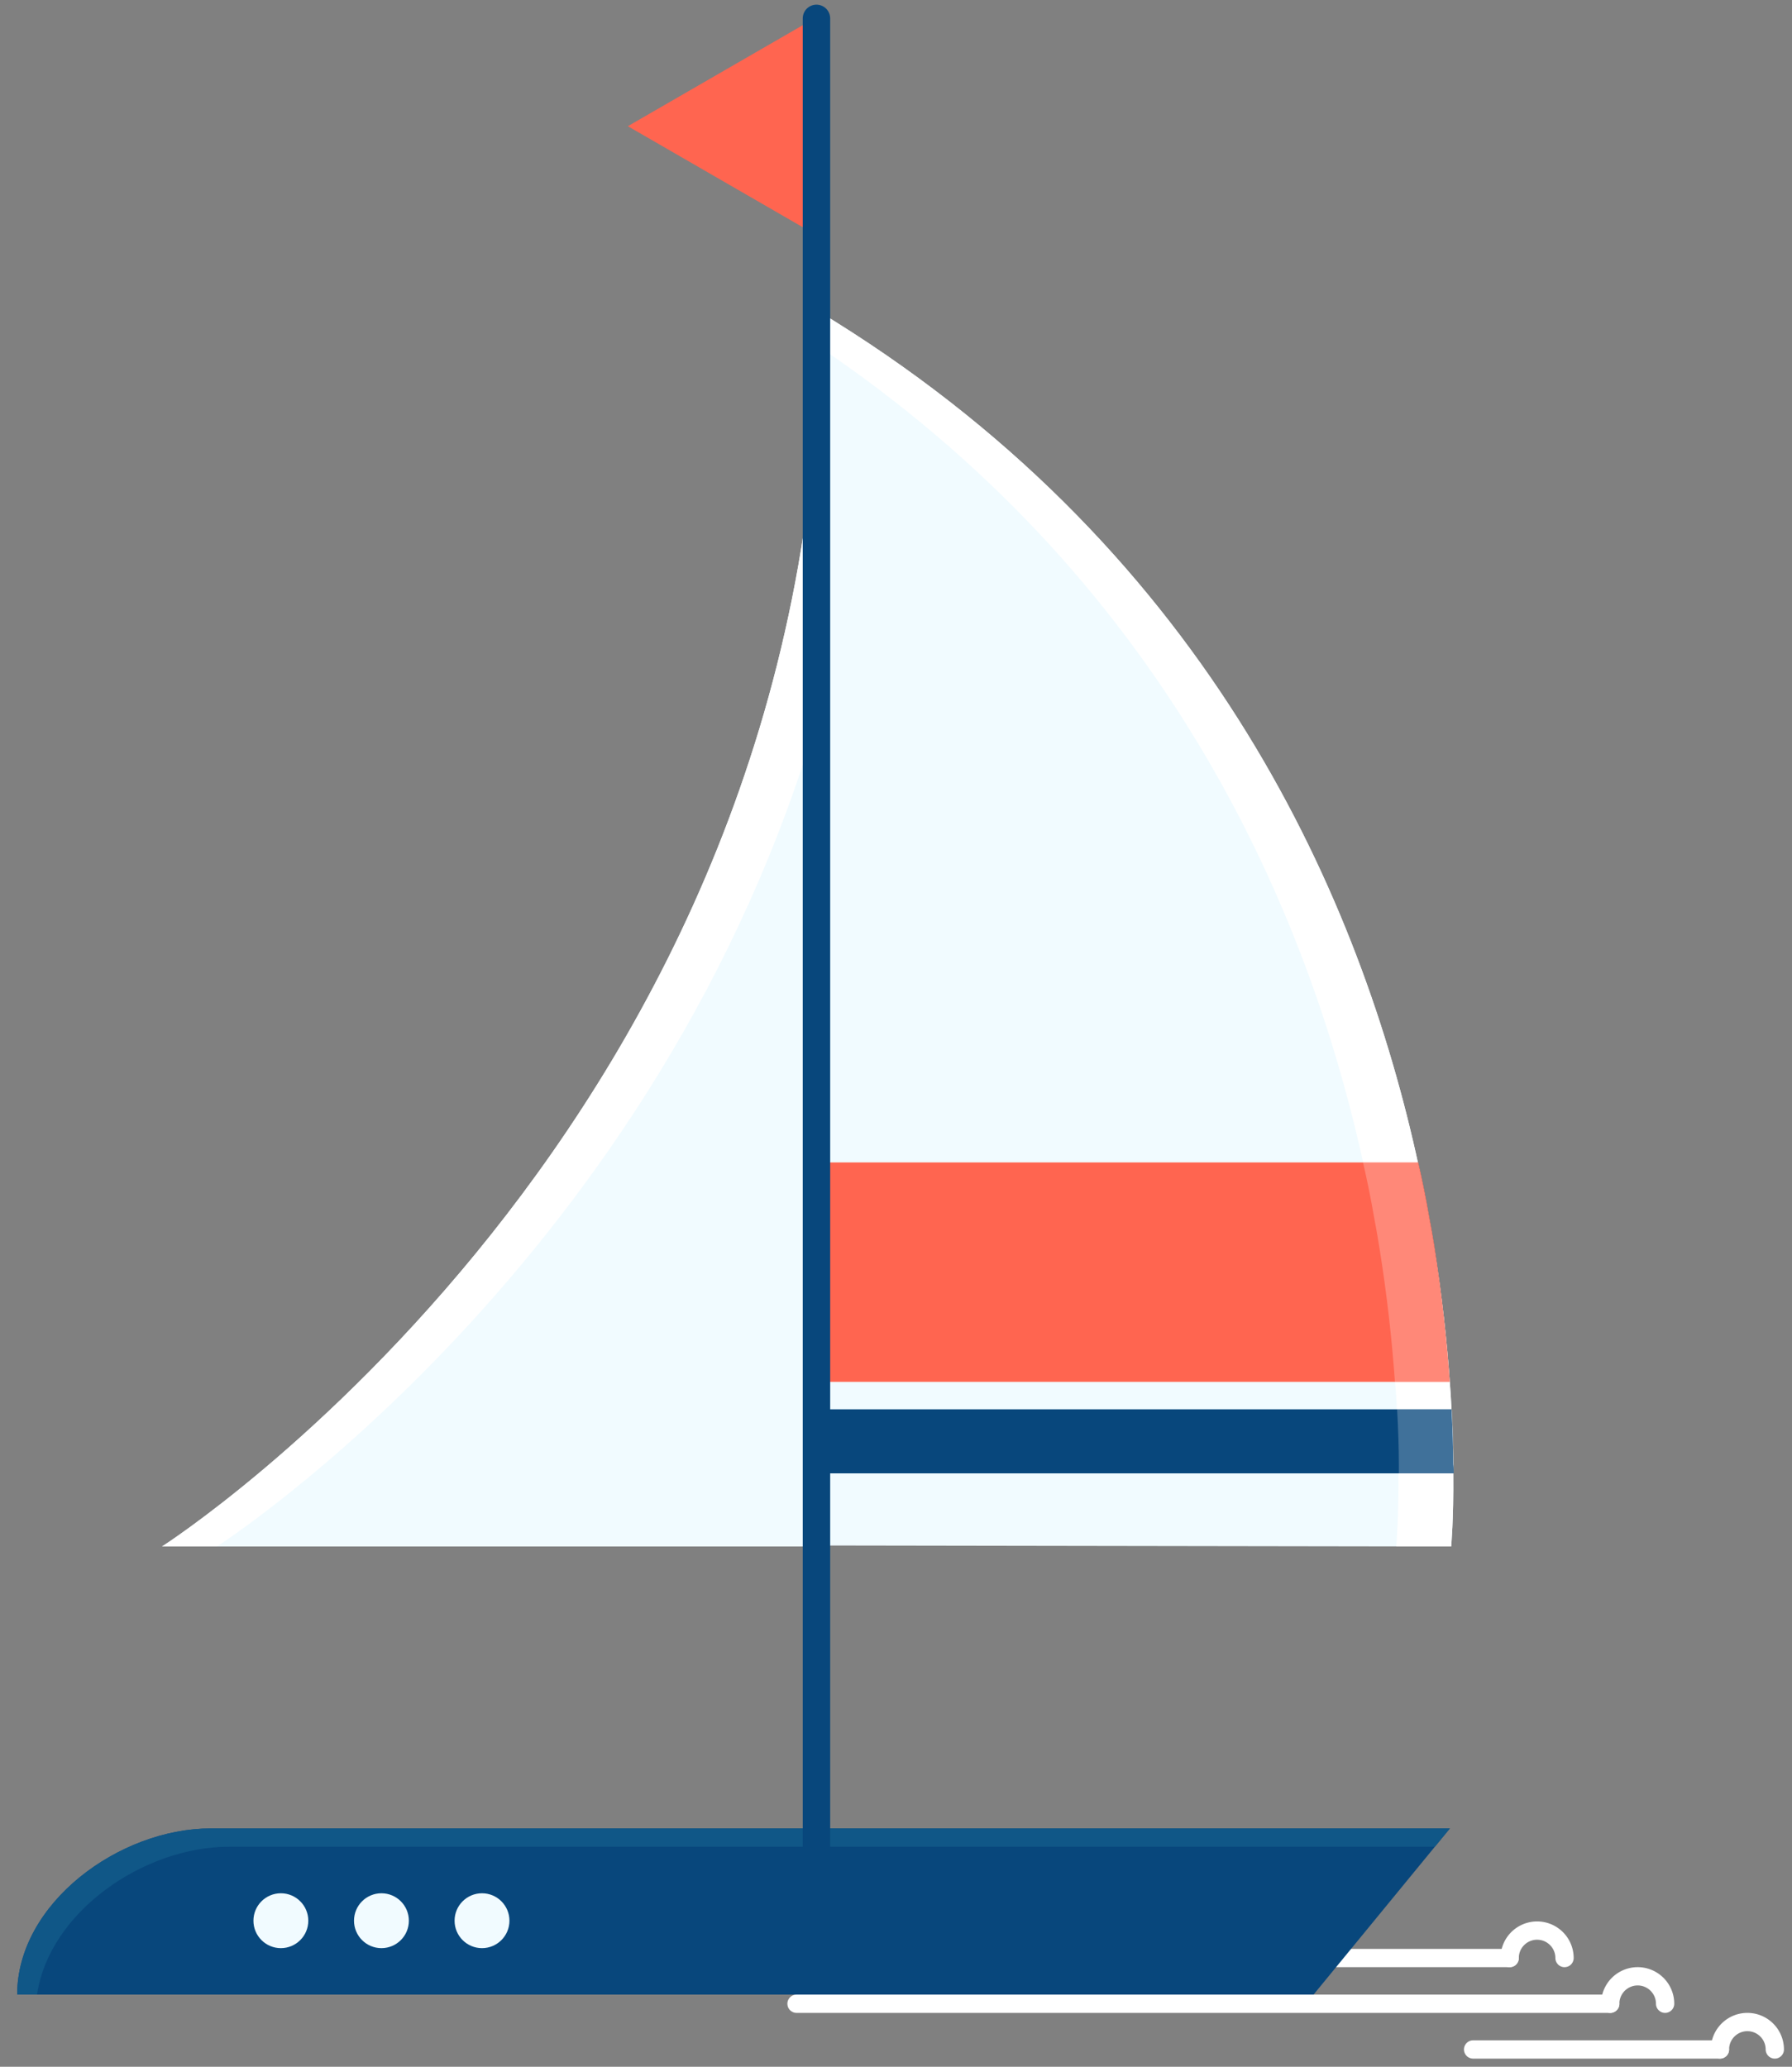 <svg id="圖層_1" data-name="圖層 1" xmlns="http://www.w3.org/2000/svg" viewBox="0 0 196 226"><rect x="0" y="0" width="196" height="226" fill="#808080" stroke="none"/><defs><style>.cls-1,.cls-8{fill:none;stroke-linecap:round;stroke-linejoin:round;}.cls-1{stroke:#fff;stroke-width:2px;}.cls-2{fill:#08477c;}.cls-3{fill:#105787;}.cls-4{fill:#f1fbff;}.cls-5{fill:#ff6550;}.cls-6,.cls-7{fill:#fff;}.cls-7{opacity:0.23;}.cls-8{stroke:#08477c;stroke-width:3px;}</style></defs><title>sailboat</title><line class="cls-1" x1="76.12" y1="214.11" x2="165.12" y2="214.11"/><path class="cls-1" d="M165.12,214.11a3,3,0,0,1,6,0"/><line class="cls-1" x1="87.12" y1="219.11" x2="176.12" y2="219.11"/><path class="cls-1" d="M176.12,219.11a3,3,0,0,1,6,0"/><line class="cls-1" x1="161.12" y1="224.11" x2="188.12" y2="224.11"/><path class="cls-1" d="M188.12,224.11a3,3,0,0,1,6,0"/><path class="cls-2" d="M1.88,218.11H143.67l14.91-18.17H23.05C13.05,199.94,1.88,208.12,1.88,218.11Z"/><path class="cls-3" d="M158.58,199.94l-1.64,2H25.05c-9.32,0-19.66,7.11-21,16.17H1.88c0-10,11.17-18.17,21.17-18.17Z"/><circle class="cls-4" cx="52.72" cy="210.03" r="3"/><circle class="cls-4" cx="41.72" cy="210.03" r="3"/><circle class="cls-4" cx="30.72" cy="210.03" r="3"/><polygon class="cls-5" points="68.67 13.8 89.3 1.89 89.3 25.71 68.67 13.8"/><path class="cls-4" d="M158.72,169.11,89.3,169V33.91c42.12,25.4,59,63.07,65.56,92.2.08.34.15.67.22,1,.46,2,.87,4,1.21,6,.19,1,.37,2,.53,3,.9,5.53,1.44,10.59,1.75,15,.08,1,.14,2,.19,3,.12,2.21.17,4.22.19,6,0,.34,0,.67,0,1C159,166.19,158.72,169.11,158.72,169.11Z"/><path class="cls-6" d="M158.72,169.11h-6c0-.23.27-3.12.24-8,0-.33,0-.66,0-1,0-1.78-.07-3.79-.19-6,0-1-.11-2-.19-3-.31-4.41-.85-9.47-1.75-15-.16-1-.34-2-.53-3-.34-2-.75-4-1.21-6-.07-.33-.14-.66-.22-1C142.58,98.4,127,63,89.3,37.72V33.91c42.12,25.4,59,63.07,65.56,92.2.08.34.15.67.22,1,.46,2,.87,4,1.21,6,.19,1,.37,2,.53,3,.9,5.53,1.44,10.59,1.75,15,.08,1,.14,2,.19,3,.12,2.21.17,4.22.19,6,0,.34,0,.67,0,1C159,166.19,158.72,169.11,158.72,169.11Z"/><path class="cls-5" d="M158.57,151.11H89.12v-24h66c.46,2,.87,4,1.21,6,.19,1,.37,2,.53,3C157.72,141.64,158.26,146.7,158.57,151.11Z"/><path class="cls-2" d="M159,161.11H89.3v-7h69.46c.12,2.21.17,4.22.19,6C159,160.45,159,160.78,159,161.11Z"/><path class="cls-7" d="M158.57,151.11h-6c-.31-4.41-.85-9.47-1.75-15-.16-1-.34-2-.53-3-.34-2-.75-4-1.21-6h6c.46,2,.87,4,1.21,6,.19,1,.37,2,.53,3C157.72,141.64,158.26,146.7,158.57,151.11Z"/><path class="cls-7" d="M159,161.11h-6c0-.33,0-.66,0-1,0-1.78-.07-3.79-.19-6h6c.12,2.21.17,4.22.19,6C159,160.45,159,160.78,159,161.11Z"/><path class="cls-4" d="M89.72,34.11v135h-72S89.72,123.11,89.72,34.11Z"/><path class="cls-6" d="M89.72,34.11v43.3c-17.29,60.58-66,91.7-66,91.7h-6S89.72,123.11,89.72,34.11Z"/><line class="cls-8" x1="89.3" y1="207.31" x2="89.3" y2="2.01"/></svg>